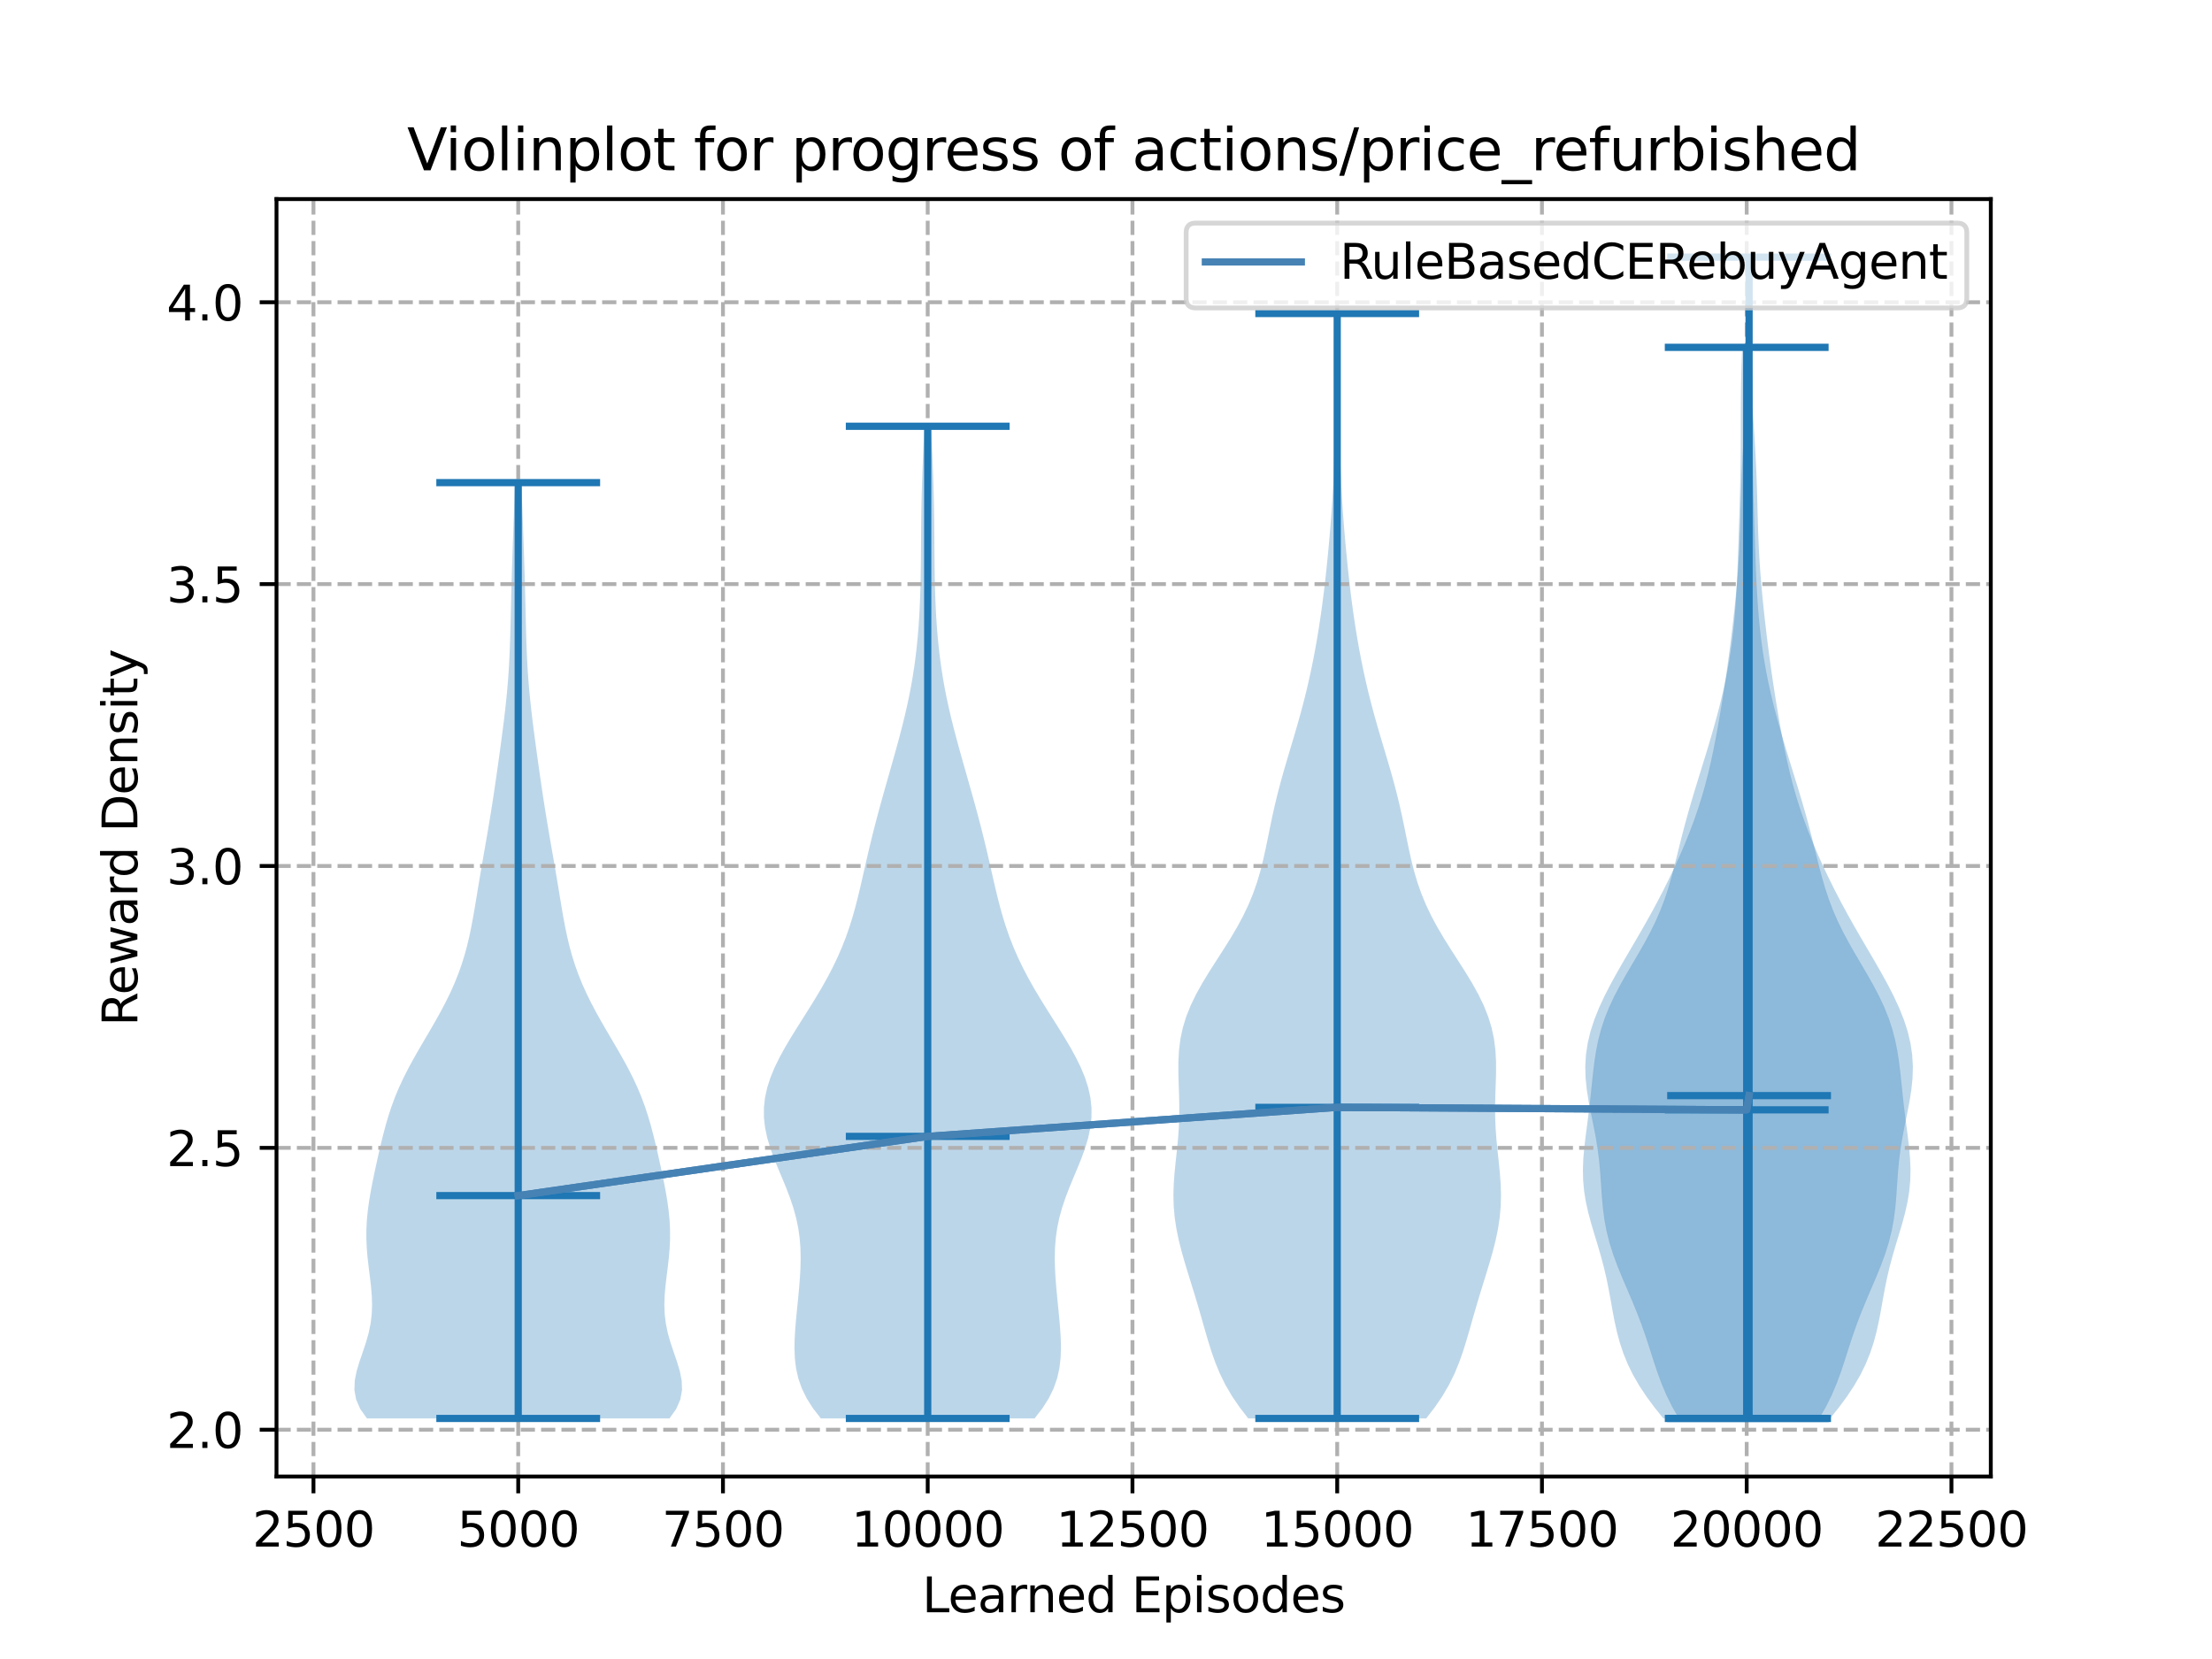 <?xml version="1.0" encoding="utf-8" standalone="no"?>
<!DOCTYPE svg PUBLIC "-//W3C//DTD SVG 1.1//EN"
  "http://www.w3.org/Graphics/SVG/1.1/DTD/svg11.dtd">
<svg xmlns:xlink="http://www.w3.org/1999/xlink" width="460.8pt" height="345.6pt" viewBox="0 0 460.8 345.6" xmlns="http://www.w3.org/2000/svg" version="1.1">
 <defs>
  <style type="text/css">*{stroke-linejoin: round; stroke-linecap: butt}</style>
 </defs>
 <g id="figure_1">
  <g id="patch_1">
   <path d="M 0 345.6 
L 460.8 345.6 
L 460.8 0 
L 0 0 
z
" style="fill: #ffffff"/>
  </g>
  <g id="axes_1">
   <g id="patch_2">
    <path d="M 57.6 307.584 
L 414.72 307.584 
L 414.72 41.472 
L 57.6 41.472 
z
" style="fill: #ffffff"/>
   </g>
   <g id="PolyCollection_1">
    <path d="M 139.467 295.488 
L 76.443 295.488 
L 75.047 293.519 
L 74.189 291.55 
L 73.833 289.581 
L 73.901 287.611 
L 74.29 285.642 
L 74.88 283.673 
L 75.555 281.704 
L 76.214 279.735 
L 76.775 277.766 
L 77.19 275.797 
L 77.435 273.827 
L 77.514 271.858 
L 77.45 269.889 
L 77.28 267.92 
L 77.049 265.951 
L 76.8 263.982 
L 76.576 262.013 
L 76.408 260.043 
L 76.321 258.074 
L 76.327 256.105 
L 76.43 254.136 
L 76.623 252.167 
L 76.893 250.198 
L 77.225 248.229 
L 77.602 246.259 
L 78.008 244.29 
L 78.433 242.321 
L 78.873 240.352 
L 79.33 238.383 
L 79.813 236.414 
L 80.335 234.445 
L 80.911 232.475 
L 81.559 230.506 
L 82.289 228.537 
L 83.111 226.568 
L 84.024 224.599 
L 85.022 222.63 
L 86.091 220.661 
L 87.213 218.691 
L 88.365 216.722 
L 89.522 214.753 
L 90.661 212.784 
L 91.761 210.815 
L 92.801 208.846 
L 93.768 206.877 
L 94.651 204.907 
L 95.445 202.938 
L 96.149 200.969 
L 96.765 199 
L 97.301 197.031 
L 97.768 195.062 
L 98.18 193.093 
L 98.549 191.123 
L 98.891 189.154 
L 99.219 187.185 
L 99.543 185.216 
L 99.87 183.247 
L 100.203 181.278 
L 100.542 179.309 
L 100.886 177.339 
L 101.23 175.37 
L 101.57 173.401 
L 101.903 171.432 
L 102.226 169.463 
L 102.539 167.494 
L 102.841 165.525 
L 103.134 163.555 
L 103.42 161.586 
L 103.7 159.617 
L 103.975 157.648 
L 104.245 155.679 
L 104.51 153.71 
L 104.767 151.74 
L 105.014 149.771 
L 105.245 147.802 
L 105.458 145.833 
L 105.649 143.864 
L 105.816 141.895 
L 105.958 139.926 
L 106.075 137.956 
L 106.169 135.987 
L 106.245 134.018 
L 106.306 132.049 
L 106.358 130.08 
L 106.405 128.111 
L 106.45 126.142 
L 106.498 124.172 
L 106.549 122.203 
L 106.604 120.234 
L 106.663 118.265 
L 106.726 116.296 
L 106.792 114.327 
L 106.861 112.358 
L 106.931 110.388 
L 107.004 108.419 
L 107.078 106.45 
L 107.155 104.481 
L 107.232 102.512 
L 107.31 100.543 
L 108.6 100.543 
L 108.6 100.543 
L 108.678 102.512 
L 108.755 104.481 
L 108.831 106.45 
L 108.906 108.419 
L 108.978 110.388 
L 109.049 112.358 
L 109.118 114.327 
L 109.184 116.296 
L 109.247 118.265 
L 109.306 120.234 
L 109.361 122.203 
L 109.412 124.172 
L 109.459 126.142 
L 109.505 128.111 
L 109.552 130.08 
L 109.604 132.049 
L 109.665 134.018 
L 109.74 135.987 
L 109.835 137.956 
L 109.952 139.926 
L 110.093 141.895 
L 110.26 143.864 
L 110.451 145.833 
L 110.665 147.802 
L 110.896 149.771 
L 111.142 151.74 
L 111.399 153.71 
L 111.664 155.679 
L 111.935 157.648 
L 112.21 159.617 
L 112.49 161.586 
L 112.776 163.555 
L 113.069 165.525 
L 113.371 167.494 
L 113.683 169.463 
L 114.006 171.432 
L 114.339 173.401 
L 114.679 175.37 
L 115.023 177.339 
L 115.367 179.309 
L 115.707 181.278 
L 116.04 183.247 
L 116.367 185.216 
L 116.69 187.185 
L 117.018 189.154 
L 117.361 191.123 
L 117.73 193.093 
L 118.141 195.062 
L 118.608 197.031 
L 119.145 199 
L 119.761 200.969 
L 120.464 202.938 
L 121.258 204.907 
L 122.142 206.877 
L 123.109 208.846 
L 124.149 210.815 
L 125.248 212.784 
L 126.387 214.753 
L 127.545 216.722 
L 128.697 218.691 
L 129.818 220.661 
L 130.888 222.63 
L 131.886 224.599 
L 132.799 226.568 
L 133.62 228.537 
L 134.351 230.506 
L 134.998 232.475 
L 135.575 234.445 
L 136.097 236.414 
L 136.579 238.383 
L 137.036 240.352 
L 137.476 242.321 
L 137.901 244.29 
L 138.308 246.259 
L 138.684 248.229 
L 139.016 250.198 
L 139.287 252.167 
L 139.48 254.136 
L 139.582 256.105 
L 139.589 258.074 
L 139.502 260.043 
L 139.334 262.013 
L 139.109 263.982 
L 138.861 265.951 
L 138.629 267.92 
L 138.46 269.889 
L 138.396 271.858 
L 138.475 273.827 
L 138.72 275.797 
L 139.134 277.766 
L 139.696 279.735 
L 140.354 281.704 
L 141.03 283.673 
L 141.62 285.642 
L 142.008 287.611 
L 142.077 289.581 
L 141.72 291.55 
L 140.862 293.519 
L 139.467 295.488 
z
" clip-path="url(#pf8958cf75b)" style="fill: #1f77b4; fill-opacity: 0.3"/>
   </g>
   <g id="PolyCollection_2">
    <path d="M 215.517 295.488 
L 171.003 295.488 
L 169.379 293.4 
L 168.05 291.312 
L 167.028 289.225 
L 166.299 287.137 
L 165.832 285.049 
L 165.582 282.961 
L 165.503 280.874 
L 165.547 278.786 
L 165.676 276.698 
L 165.855 274.61 
L 166.06 272.523 
L 166.269 270.435 
L 166.466 268.347 
L 166.632 266.259 
L 166.748 264.171 
L 166.793 262.084 
L 166.744 259.996 
L 166.581 257.908 
L 166.286 255.82 
L 165.851 253.733 
L 165.278 251.645 
L 164.579 249.557 
L 163.782 247.469 
L 162.921 245.382 
L 162.045 243.294 
L 161.202 241.206 
L 160.447 239.118 
L 159.826 237.031 
L 159.382 234.943 
L 159.146 232.855 
L 159.138 230.767 
L 159.364 228.679 
L 159.819 226.592 
L 160.488 224.504 
L 161.347 222.416 
L 162.365 220.328 
L 163.51 218.241 
L 164.747 216.153 
L 166.041 214.065 
L 167.361 211.977 
L 168.677 209.89 
L 169.965 207.802 
L 171.202 205.714 
L 172.372 203.626 
L 173.463 201.538 
L 174.465 199.451 
L 175.375 197.363 
L 176.194 195.275 
L 176.926 193.187 
L 177.581 191.1 
L 178.17 189.012 
L 178.708 186.924 
L 179.21 184.836 
L 179.691 182.749 
L 180.164 180.661 
L 180.642 178.573 
L 181.131 176.485 
L 181.638 174.398 
L 182.164 172.31 
L 182.71 170.222 
L 183.273 168.134 
L 183.85 166.046 
L 184.438 163.959 
L 185.031 161.871 
L 185.626 159.783 
L 186.217 157.695 
L 186.798 155.608 
L 187.364 153.52 
L 187.909 151.432 
L 188.427 149.344 
L 188.912 147.257 
L 189.36 145.169 
L 189.767 143.081 
L 190.132 140.993 
L 190.455 138.905 
L 190.736 136.818 
L 190.977 134.73 
L 191.181 132.642 
L 191.351 130.554 
L 191.49 128.467 
L 191.6 126.379 
L 191.686 124.291 
L 191.75 122.203 
L 191.795 120.116 
L 191.826 118.028 
L 191.847 115.94 
L 191.863 113.852 
L 191.877 111.765 
L 191.894 109.677 
L 191.918 107.589 
L 191.952 105.501 
L 191.998 103.413 
L 192.055 101.326 
L 192.123 99.238 
L 192.201 97.15 
L 192.288 95.062 
L 192.379 92.975 
L 192.474 90.887 
L 192.568 88.799 
L 193.952 88.799 
L 193.952 88.799 
L 194.046 90.887 
L 194.141 92.975 
L 194.232 95.062 
L 194.319 97.15 
L 194.397 99.238 
L 194.465 101.326 
L 194.522 103.413 
L 194.568 105.501 
L 194.602 107.589 
L 194.626 109.677 
L 194.643 111.765 
L 194.657 113.852 
L 194.673 115.94 
L 194.694 118.028 
L 194.725 120.116 
L 194.77 122.203 
L 194.834 124.291 
L 194.92 126.379 
L 195.03 128.467 
L 195.169 130.554 
L 195.339 132.642 
L 195.543 134.73 
L 195.784 136.818 
L 196.065 138.905 
L 196.388 140.993 
L 196.753 143.081 
L 197.16 145.169 
L 197.608 147.257 
L 198.093 149.344 
L 198.611 151.432 
L 199.156 153.52 
L 199.722 155.608 
L 200.303 157.695 
L 200.894 159.783 
L 201.489 161.871 
L 202.082 163.959 
L 202.67 166.046 
L 203.247 168.134 
L 203.81 170.222 
L 204.356 172.31 
L 204.882 174.398 
L 205.389 176.485 
L 205.878 178.573 
L 206.356 180.661 
L 206.829 182.749 
L 207.31 184.836 
L 207.812 186.924 
L 208.35 189.012 
L 208.939 191.1 
L 209.594 193.187 
L 210.326 195.275 
L 211.145 197.363 
L 212.055 199.451 
L 213.057 201.538 
L 214.148 203.626 
L 215.318 205.714 
L 216.555 207.802 
L 217.843 209.89 
L 219.159 211.977 
L 220.479 214.065 
L 221.773 216.153 
L 223.01 218.241 
L 224.155 220.328 
L 225.173 222.416 
L 226.032 224.504 
L 226.701 226.592 
L 227.156 228.679 
L 227.382 230.767 
L 227.374 232.855 
L 227.138 234.943 
L 226.694 237.031 
L 226.073 239.118 
L 225.318 241.206 
L 224.475 243.294 
L 223.599 245.382 
L 222.738 247.469 
L 221.941 249.557 
L 221.242 251.645 
L 220.669 253.733 
L 220.234 255.82 
L 219.939 257.908 
L 219.776 259.996 
L 219.727 262.084 
L 219.772 264.171 
L 219.888 266.259 
L 220.054 268.347 
L 220.251 270.435 
L 220.46 272.523 
L 220.665 274.61 
L 220.844 276.698 
L 220.973 278.786 
L 221.017 280.874 
L 220.938 282.961 
L 220.688 285.049 
L 220.221 287.137 
L 219.492 289.225 
L 218.47 291.312 
L 217.141 293.4 
L 215.517 295.488 
z
" clip-path="url(#pf8958cf75b)" style="fill: #1f77b4; fill-opacity: 0.3"/>
   </g>
   <g id="PolyCollection_3">
    <path d="M 297.097 295.488 
L 260.033 295.488 
L 258.237 293.163 
L 256.651 290.838 
L 255.289 288.513 
L 254.142 286.188 
L 253.18 283.863 
L 252.359 281.538 
L 251.634 279.213 
L 250.959 276.888 
L 250.297 274.563 
L 249.625 272.238 
L 248.93 269.913 
L 248.215 267.588 
L 247.494 265.263 
L 246.789 262.938 
L 246.128 260.613 
L 245.544 258.288 
L 245.064 255.963 
L 244.713 253.638 
L 244.506 251.313 
L 244.443 248.988 
L 244.51 246.663 
L 244.68 244.338 
L 244.914 242.013 
L 245.167 239.688 
L 245.396 237.363 
L 245.567 235.038 
L 245.659 232.713 
L 245.671 230.388 
L 245.62 228.063 
L 245.539 225.738 
L 245.475 223.413 
L 245.481 221.088 
L 245.608 218.763 
L 245.903 216.438 
L 246.397 214.113 
L 247.108 211.788 
L 248.036 209.463 
L 249.163 207.137 
L 250.455 204.812 
L 251.869 202.487 
L 253.352 200.162 
L 254.849 197.837 
L 256.307 195.512 
L 257.682 193.187 
L 258.936 190.862 
L 260.05 188.537 
L 261.014 186.212 
L 261.833 183.887 
L 262.525 181.562 
L 263.115 179.237 
L 263.634 176.912 
L 264.114 174.587 
L 264.586 172.262 
L 265.074 169.937 
L 265.596 167.612 
L 266.162 165.287 
L 266.773 162.962 
L 267.423 160.637 
L 268.102 158.312 
L 268.796 155.987 
L 269.49 153.662 
L 270.171 151.337 
L 270.827 149.012 
L 271.452 146.687 
L 272.04 144.362 
L 272.59 142.037 
L 273.102 139.712 
L 273.578 137.387 
L 274.019 135.062 
L 274.427 132.737 
L 274.804 130.412 
L 275.152 128.087 
L 275.473 125.762 
L 275.77 123.437 
L 276.045 121.112 
L 276.3 118.787 
L 276.538 116.462 
L 276.762 114.137 
L 276.971 111.812 
L 277.165 109.487 
L 277.344 107.162 
L 277.505 104.837 
L 277.646 102.512 
L 277.764 100.187 
L 277.858 97.862 
L 277.927 95.537 
L 277.972 93.212 
L 277.995 90.887 
L 278 88.562 
L 277.991 86.237 
L 277.974 83.912 
L 277.952 81.587 
L 277.931 79.262 
L 277.915 76.937 
L 277.908 74.612 
L 277.912 72.287 
L 277.929 69.962 
L 277.959 67.637 
L 278.001 65.312 
L 279.13 65.312 
L 279.13 65.312 
L 279.172 67.637 
L 279.201 69.962 
L 279.218 72.287 
L 279.222 74.612 
L 279.215 76.937 
L 279.2 79.262 
L 279.179 81.587 
L 279.157 83.912 
L 279.139 86.237 
L 279.13 88.562 
L 279.135 90.887 
L 279.159 93.212 
L 279.204 95.537 
L 279.273 97.862 
L 279.367 100.187 
L 279.485 102.512 
L 279.625 104.837 
L 279.786 107.162 
L 279.965 109.487 
L 280.16 111.812 
L 280.369 114.137 
L 280.592 116.462 
L 280.83 118.787 
L 281.086 121.112 
L 281.36 123.437 
L 281.657 125.762 
L 281.978 128.087 
L 282.327 130.412 
L 282.704 132.737 
L 283.112 135.062 
L 283.553 137.387 
L 284.028 139.712 
L 284.54 142.037 
L 285.09 144.362 
L 285.679 146.687 
L 286.303 149.012 
L 286.96 151.337 
L 287.64 153.662 
L 288.334 155.987 
L 289.028 158.312 
L 289.707 160.637 
L 290.358 162.962 
L 290.969 165.287 
L 291.535 167.612 
L 292.057 169.937 
L 292.545 172.262 
L 293.016 174.587 
L 293.496 176.912 
L 294.015 179.237 
L 294.605 181.562 
L 295.297 183.887 
L 296.117 186.212 
L 297.081 188.537 
L 298.194 190.862 
L 299.449 193.187 
L 300.823 195.512 
L 302.281 197.837 
L 303.778 200.162 
L 305.261 202.487 
L 306.675 204.812 
L 307.968 207.137 
L 309.095 209.463 
L 310.022 211.788 
L 310.734 214.113 
L 311.228 216.438 
L 311.522 218.763 
L 311.65 221.088 
L 311.656 223.413 
L 311.592 225.738 
L 311.511 228.063 
L 311.459 230.388 
L 311.471 232.713 
L 311.564 235.038 
L 311.735 237.363 
L 311.964 239.688 
L 312.217 242.013 
L 312.45 244.338 
L 312.62 246.663 
L 312.687 248.988 
L 312.624 251.313 
L 312.417 253.638 
L 312.067 255.963 
L 311.587 258.288 
L 311.002 260.613 
L 310.341 262.938 
L 309.636 265.263 
L 308.915 267.588 
L 308.2 269.913 
L 307.506 272.238 
L 306.833 274.563 
L 306.172 276.888 
L 305.496 279.213 
L 304.771 281.538 
L 303.951 283.863 
L 302.988 286.188 
L 301.841 288.513 
L 300.479 290.838 
L 298.893 293.163 
L 297.097 295.488 
z
" clip-path="url(#pf8958cf75b)" style="fill: #1f77b4; fill-opacity: 0.3"/>
   </g>
   <g id="PolyCollection_4">
    <path d="M 381.232 295.488 
L 346.509 295.488 
L 344.696 293.234 
L 343.025 290.98 
L 341.528 288.726 
L 340.221 286.473 
L 339.11 284.219 
L 338.188 281.965 
L 337.437 279.711 
L 336.831 277.457 
L 336.334 275.203 
L 335.907 272.95 
L 335.506 270.696 
L 335.091 268.442 
L 334.629 266.188 
L 334.1 263.934 
L 333.5 261.68 
L 332.842 259.427 
L 332.157 257.173 
L 331.486 254.919 
L 330.876 252.665 
L 330.372 250.411 
L 330.008 248.157 
L 329.8 245.904 
L 329.748 243.65 
L 329.835 241.396 
L 330.03 239.142 
L 330.293 236.888 
L 330.586 234.634 
L 330.879 232.38 
L 331.151 230.127 
L 331.399 227.873 
L 331.63 225.619 
L 331.869 223.365 
L 332.146 221.111 
L 332.496 218.857 
L 332.954 216.604 
L 333.547 214.35 
L 334.292 212.096 
L 335.196 209.842 
L 336.249 207.588 
L 337.429 205.334 
L 338.701 203.081 
L 340.022 200.827 
L 341.348 198.573 
L 342.632 196.319 
L 343.837 194.065 
L 344.935 191.811 
L 345.913 189.558 
L 346.769 187.304 
L 347.516 185.05 
L 348.175 182.796 
L 348.773 180.542 
L 349.338 178.288 
L 349.896 176.035 
L 350.466 173.781 
L 351.059 171.527 
L 351.682 169.273 
L 352.334 167.019 
L 353.008 164.765 
L 353.699 162.511 
L 354.396 160.258 
L 355.092 158.004 
L 355.779 155.75 
L 356.45 153.496 
L 357.098 151.242 
L 357.718 148.988 
L 358.302 146.735 
L 358.846 144.481 
L 359.345 142.227 
L 359.796 139.973 
L 360.198 137.719 
L 360.55 135.465 
L 360.855 133.212 
L 361.116 130.958 
L 361.336 128.704 
L 361.52 126.45 
L 361.673 124.196 
L 361.8 121.942 
L 361.907 119.689 
L 361.999 117.435 
L 362.08 115.181 
L 362.156 112.927 
L 362.229 110.673 
L 362.3 108.419 
L 362.371 106.165 
L 362.437 103.912 
L 362.498 101.658 
L 362.549 99.404 
L 362.589 97.15 
L 362.615 94.896 
L 362.631 92.642 
L 362.637 90.389 
L 362.639 88.135 
L 362.642 85.881 
L 362.652 83.627 
L 362.675 81.373 
L 362.713 79.119 
L 362.769 76.866 
L 362.842 74.612 
L 362.931 72.358 
L 364.81 72.358 
L 364.81 72.358 
L 364.899 74.612 
L 364.972 76.866 
L 365.028 79.119 
L 365.066 81.373 
L 365.089 83.627 
L 365.099 85.881 
L 365.102 88.135 
L 365.104 90.389 
L 365.11 92.642 
L 365.125 94.896 
L 365.152 97.15 
L 365.192 99.404 
L 365.243 101.658 
L 365.304 103.912 
L 365.37 106.165 
L 365.44 108.419 
L 365.512 110.673 
L 365.585 112.927 
L 365.661 115.181 
L 365.742 117.435 
L 365.834 119.689 
L 365.94 121.942 
L 366.068 124.196 
L 366.221 126.45 
L 366.405 128.704 
L 366.625 130.958 
L 366.886 133.212 
L 367.191 135.465 
L 367.543 137.719 
L 367.945 139.973 
L 368.396 142.227 
L 368.895 144.481 
L 369.439 146.735 
L 370.023 148.988 
L 370.642 151.242 
L 371.291 153.496 
L 371.962 155.75 
L 372.649 158.004 
L 373.345 160.258 
L 374.042 162.511 
L 374.733 164.765 
L 375.407 167.019 
L 376.059 169.273 
L 376.682 171.527 
L 377.275 173.781 
L 377.845 176.035 
L 378.402 178.288 
L 378.968 180.542 
L 379.566 182.796 
L 380.225 185.05 
L 380.972 187.304 
L 381.828 189.558 
L 382.805 191.811 
L 383.904 194.065 
L 385.109 196.319 
L 386.393 198.573 
L 387.718 200.827 
L 389.04 203.081 
L 390.312 205.334 
L 391.492 207.588 
L 392.545 209.842 
L 393.449 212.096 
L 394.194 214.35 
L 394.787 216.604 
L 395.244 218.857 
L 395.595 221.111 
L 395.872 223.365 
L 396.111 225.619 
L 396.342 227.873 
L 396.589 230.127 
L 396.862 232.38 
L 397.155 234.634 
L 397.448 236.888 
L 397.711 239.142 
L 397.905 241.396 
L 397.993 243.65 
L 397.941 245.904 
L 397.733 248.157 
L 397.368 250.411 
L 396.864 252.665 
L 396.255 254.919 
L 395.584 257.173 
L 394.899 259.427 
L 394.241 261.68 
L 393.641 263.934 
L 393.112 266.188 
L 392.65 268.442 
L 392.235 270.696 
L 391.834 272.95 
L 391.407 275.203 
L 390.91 277.457 
L 390.304 279.711 
L 389.553 281.965 
L 388.631 284.219 
L 387.52 286.473 
L 386.213 288.726 
L 384.715 290.98 
L 383.045 293.234 
L 381.232 295.488 
z
" clip-path="url(#pf8958cf75b)" style="fill: #1f77b4; fill-opacity: 0.3"/>
   </g>
   <g id="PolyCollection_5">
    <path d="M 378.997 295.488 
L 349.734 295.488 
L 348.336 293.044 
L 347.124 290.601 
L 346.089 288.157 
L 345.193 285.713 
L 344.385 283.27 
L 343.608 280.826 
L 342.808 278.383 
L 341.95 275.939 
L 341.017 273.495 
L 340.016 271.052 
L 338.973 268.608 
L 337.928 266.164 
L 336.93 263.721 
L 336.028 261.277 
L 335.26 258.833 
L 334.65 256.39 
L 334.2 253.946 
L 333.889 251.503 
L 333.677 249.059 
L 333.512 246.615 
L 333.339 244.172 
L 333.111 241.728 
L 332.799 239.284 
L 332.399 236.841 
L 331.929 234.397 
L 331.43 231.953 
L 330.956 229.51 
L 330.566 227.066 
L 330.313 224.623 
L 330.243 222.179 
L 330.383 219.735 
L 330.747 217.292 
L 331.332 214.848 
L 332.125 212.404 
L 333.102 209.961 
L 334.235 207.517 
L 335.491 205.073 
L 336.836 202.63 
L 338.239 200.186 
L 339.668 197.743 
L 341.098 195.299 
L 342.506 192.855 
L 343.877 190.412 
L 345.201 187.968 
L 346.472 185.524 
L 347.688 183.081 
L 348.849 180.637 
L 349.954 178.193 
L 351.001 175.75 
L 351.986 173.306 
L 352.903 170.863 
L 353.749 168.419 
L 354.52 165.975 
L 355.218 163.532 
L 355.848 161.088 
L 356.418 158.644 
L 356.939 156.201 
L 357.42 153.757 
L 357.871 151.313 
L 358.298 148.87 
L 358.704 146.426 
L 359.092 143.983 
L 359.462 141.539 
L 359.814 139.095 
L 360.149 136.652 
L 360.466 134.208 
L 360.767 131.764 
L 361.053 129.321 
L 361.321 126.877 
L 361.571 124.433 
L 361.798 121.99 
L 361.999 119.546 
L 362.169 117.103 
L 362.309 114.659 
L 362.42 112.215 
L 362.506 109.772 
L 362.575 107.328 
L 362.639 104.884 
L 362.706 102.441 
L 362.785 99.997 
L 362.884 97.553 
L 363.004 95.11 
L 363.143 92.666 
L 363.296 90.223 
L 363.455 87.779 
L 363.612 85.335 
L 363.758 82.892 
L 363.886 80.448 
L 363.991 78.004 
L 364.071 75.561 
L 364.126 73.117 
L 364.159 70.673 
L 364.172 68.23 
L 364.171 65.786 
L 364.161 63.343 
L 364.146 60.899 
L 364.132 58.455 
L 364.123 56.012 
L 364.12 53.568 
L 364.61 53.568 
L 364.61 53.568 
L 364.608 56.012 
L 364.598 58.455 
L 364.584 60.899 
L 364.57 63.343 
L 364.559 65.786 
L 364.558 68.23 
L 364.572 70.673 
L 364.604 73.117 
L 364.659 75.561 
L 364.74 78.004 
L 364.845 80.448 
L 364.972 82.892 
L 365.118 85.335 
L 365.275 87.779 
L 365.434 90.223 
L 365.588 92.666 
L 365.727 95.11 
L 365.846 97.553 
L 365.945 99.997 
L 366.025 102.441 
L 366.092 104.884 
L 366.155 107.328 
L 366.225 109.772 
L 366.311 112.215 
L 366.421 114.659 
L 366.561 117.103 
L 366.732 119.546 
L 366.932 121.99 
L 367.159 124.433 
L 367.409 126.877 
L 367.678 129.321 
L 367.963 131.764 
L 368.264 134.208 
L 368.582 136.652 
L 368.916 139.095 
L 369.268 141.539 
L 369.638 143.983 
L 370.026 146.426 
L 370.432 148.87 
L 370.859 151.313 
L 371.31 153.757 
L 371.791 156.201 
L 372.312 158.644 
L 372.882 161.088 
L 373.512 163.532 
L 374.21 165.975 
L 374.982 168.419 
L 375.827 170.863 
L 376.744 173.306 
L 377.729 175.75 
L 378.776 178.193 
L 379.881 180.637 
L 381.042 183.081 
L 382.259 185.524 
L 383.53 187.968 
L 384.853 190.412 
L 386.224 192.855 
L 387.633 195.299 
L 389.062 197.743 
L 390.492 200.186 
L 391.894 202.63 
L 393.24 205.073 
L 394.495 207.517 
L 395.628 209.961 
L 396.605 212.404 
L 397.398 214.848 
L 397.983 217.292 
L 398.347 219.735 
L 398.487 222.179 
L 398.417 224.623 
L 398.165 227.066 
L 397.775 229.51 
L 397.301 231.953 
L 396.802 234.397 
L 396.332 236.841 
L 395.931 239.284 
L 395.619 241.728 
L 395.391 244.172 
L 395.218 246.615 
L 395.053 249.059 
L 394.842 251.503 
L 394.531 253.946 
L 394.08 256.39 
L 393.47 258.833 
L 392.703 261.277 
L 391.8 263.721 
L 390.802 266.164 
L 389.757 268.608 
L 388.714 271.052 
L 387.713 273.495 
L 386.78 275.939 
L 385.922 278.383 
L 385.123 280.826 
L 384.345 283.27 
L 383.537 285.713 
L 382.642 288.157 
L 381.606 290.601 
L 380.394 293.044 
L 378.997 295.488 
z
" clip-path="url(#pf8958cf75b)" style="fill: #1f77b4; fill-opacity: 0.3"/>
   </g>
   <g id="matplotlib.axis_1">
    <g id="xtick_1">
     <g id="line2d_1">
      <path d="M 65.302 307.584 
L 65.302 41.472 
" clip-path="url(#pf8958cf75b)" style="fill: none; stroke-dasharray: 2.96,1.28; stroke-dashoffset: 0; stroke: #b0b0b0; stroke-width: 0.8"/>
     </g>
     <g id="line2d_2">
      <defs>
       <path id="madd0ea5fd4" d="M 0 0 
L 0 3.5 
" style="stroke: #000000; stroke-width: 0.8"/>
      </defs>
      <g>
       <use xlink:href="#madd0ea5fd4" x="65.302" y="307.584" style="stroke: #000000; stroke-width: 0.8"/>
      </g>
     </g>
     <g id="text_1">
      <!-- 2500 -->
      <g transform="translate(52.577 322.182)scale(0.1 -0.1)">
       <defs>
        <path id="DejaVuSans-32" d="M 1228 531 
L 3431 531 
L 3431 0 
L 469 0 
L 469 531 
Q 828 903 1448 1529 
Q 2069 2156 2228 2338 
Q 2531 2678 2651 2914 
Q 2772 3150 2772 3378 
Q 2772 3750 2511 3984 
Q 2250 4219 1831 4219 
Q 1534 4219 1204 4116 
Q 875 4013 500 3803 
L 500 4441 
Q 881 4594 1212 4672 
Q 1544 4750 1819 4750 
Q 2544 4750 2975 4387 
Q 3406 4025 3406 3419 
Q 3406 3131 3298 2873 
Q 3191 2616 2906 2266 
Q 2828 2175 2409 1742 
Q 1991 1309 1228 531 
z
" transform="scale(0.016)"/>
        <path id="DejaVuSans-35" d="M 691 4666 
L 3169 4666 
L 3169 4134 
L 1269 4134 
L 1269 2991 
Q 1406 3038 1543 3061 
Q 1681 3084 1819 3084 
Q 2600 3084 3056 2656 
Q 3513 2228 3513 1497 
Q 3513 744 3044 326 
Q 2575 -91 1722 -91 
Q 1428 -91 1123 -41 
Q 819 9 494 109 
L 494 744 
Q 775 591 1075 516 
Q 1375 441 1709 441 
Q 2250 441 2565 725 
Q 2881 1009 2881 1497 
Q 2881 1984 2565 2268 
Q 2250 2553 1709 2553 
Q 1456 2553 1204 2497 
Q 953 2441 691 2322 
L 691 4666 
z
" transform="scale(0.016)"/>
        <path id="DejaVuSans-30" d="M 2034 4250 
Q 1547 4250 1301 3770 
Q 1056 3291 1056 2328 
Q 1056 1369 1301 889 
Q 1547 409 2034 409 
Q 2525 409 2770 889 
Q 3016 1369 3016 2328 
Q 3016 3291 2770 3770 
Q 2525 4250 2034 4250 
z
M 2034 4750 
Q 2819 4750 3233 4129 
Q 3647 3509 3647 2328 
Q 3647 1150 3233 529 
Q 2819 -91 2034 -91 
Q 1250 -91 836 529 
Q 422 1150 422 2328 
Q 422 3509 836 4129 
Q 1250 4750 2034 4750 
z
" transform="scale(0.016)"/>
       </defs>
       <use xlink:href="#DejaVuSans-32"/>
       <use xlink:href="#DejaVuSans-35" x="63.623"/>
       <use xlink:href="#DejaVuSans-30" x="127.246"/>
       <use xlink:href="#DejaVuSans-30" x="190.869"/>
      </g>
     </g>
    </g>
    <g id="xtick_2">
     <g id="line2d_3">
      <path d="M 107.955 307.584 
L 107.955 41.472 
" clip-path="url(#pf8958cf75b)" style="fill: none; stroke-dasharray: 2.96,1.28; stroke-dashoffset: 0; stroke: #b0b0b0; stroke-width: 0.8"/>
     </g>
     <g id="line2d_4">
      <g>
       <use xlink:href="#madd0ea5fd4" x="107.955" y="307.584" style="stroke: #000000; stroke-width: 0.8"/>
      </g>
     </g>
     <g id="text_2">
      <!-- 5000 -->
      <g transform="translate(95.23 322.182)scale(0.1 -0.1)">
       <use xlink:href="#DejaVuSans-35"/>
       <use xlink:href="#DejaVuSans-30" x="63.623"/>
       <use xlink:href="#DejaVuSans-30" x="127.246"/>
       <use xlink:href="#DejaVuSans-30" x="190.869"/>
      </g>
     </g>
    </g>
    <g id="xtick_3">
     <g id="line2d_5">
      <path d="M 150.607 307.584 
L 150.607 41.472 
" clip-path="url(#pf8958cf75b)" style="fill: none; stroke-dasharray: 2.96,1.28; stroke-dashoffset: 0; stroke: #b0b0b0; stroke-width: 0.8"/>
     </g>
     <g id="line2d_6">
      <g>
       <use xlink:href="#madd0ea5fd4" x="150.607" y="307.584" style="stroke: #000000; stroke-width: 0.8"/>
      </g>
     </g>
     <g id="text_3">
      <!-- 7500 -->
      <g transform="translate(137.882 322.182)scale(0.1 -0.1)">
       <defs>
        <path id="DejaVuSans-37" d="M 525 4666 
L 3525 4666 
L 3525 4397 
L 1831 0 
L 1172 0 
L 2766 4134 
L 525 4134 
L 525 4666 
z
" transform="scale(0.016)"/>
       </defs>
       <use xlink:href="#DejaVuSans-37"/>
       <use xlink:href="#DejaVuSans-35" x="63.623"/>
       <use xlink:href="#DejaVuSans-30" x="127.246"/>
       <use xlink:href="#DejaVuSans-30" x="190.869"/>
      </g>
     </g>
    </g>
    <g id="xtick_4">
     <g id="line2d_7">
      <path d="M 193.26 307.584 
L 193.26 41.472 
" clip-path="url(#pf8958cf75b)" style="fill: none; stroke-dasharray: 2.96,1.28; stroke-dashoffset: 0; stroke: #b0b0b0; stroke-width: 0.8"/>
     </g>
     <g id="line2d_8">
      <g>
       <use xlink:href="#madd0ea5fd4" x="193.26" y="307.584" style="stroke: #000000; stroke-width: 0.8"/>
      </g>
     </g>
     <g id="text_4">
      <!-- 10000 -->
      <g transform="translate(177.354 322.182)scale(0.1 -0.1)">
       <defs>
        <path id="DejaVuSans-31" d="M 794 531 
L 1825 531 
L 1825 4091 
L 703 3866 
L 703 4441 
L 1819 4666 
L 2450 4666 
L 2450 531 
L 3481 531 
L 3481 0 
L 794 0 
L 794 531 
z
" transform="scale(0.016)"/>
       </defs>
       <use xlink:href="#DejaVuSans-31"/>
       <use xlink:href="#DejaVuSans-30" x="63.623"/>
       <use xlink:href="#DejaVuSans-30" x="127.246"/>
       <use xlink:href="#DejaVuSans-30" x="190.869"/>
       <use xlink:href="#DejaVuSans-30" x="254.492"/>
      </g>
     </g>
    </g>
    <g id="xtick_5">
     <g id="line2d_9">
      <path d="M 235.913 307.584 
L 235.913 41.472 
" clip-path="url(#pf8958cf75b)" style="fill: none; stroke-dasharray: 2.96,1.28; stroke-dashoffset: 0; stroke: #b0b0b0; stroke-width: 0.8"/>
     </g>
     <g id="line2d_10">
      <g>
       <use xlink:href="#madd0ea5fd4" x="235.913" y="307.584" style="stroke: #000000; stroke-width: 0.8"/>
      </g>
     </g>
     <g id="text_5">
      <!-- 12500 -->
      <g transform="translate(220.006 322.182)scale(0.1 -0.1)">
       <use xlink:href="#DejaVuSans-31"/>
       <use xlink:href="#DejaVuSans-32" x="63.623"/>
       <use xlink:href="#DejaVuSans-35" x="127.246"/>
       <use xlink:href="#DejaVuSans-30" x="190.869"/>
       <use xlink:href="#DejaVuSans-30" x="254.492"/>
      </g>
     </g>
    </g>
    <g id="xtick_6">
     <g id="line2d_11">
      <path d="M 278.565 307.584 
L 278.565 41.472 
" clip-path="url(#pf8958cf75b)" style="fill: none; stroke-dasharray: 2.96,1.28; stroke-dashoffset: 0; stroke: #b0b0b0; stroke-width: 0.8"/>
     </g>
     <g id="line2d_12">
      <g>
       <use xlink:href="#madd0ea5fd4" x="278.565" y="307.584" style="stroke: #000000; stroke-width: 0.8"/>
      </g>
     </g>
     <g id="text_6">
      <!-- 15000 -->
      <g transform="translate(262.659 322.182)scale(0.1 -0.1)">
       <use xlink:href="#DejaVuSans-31"/>
       <use xlink:href="#DejaVuSans-35" x="63.623"/>
       <use xlink:href="#DejaVuSans-30" x="127.246"/>
       <use xlink:href="#DejaVuSans-30" x="190.869"/>
       <use xlink:href="#DejaVuSans-30" x="254.492"/>
      </g>
     </g>
    </g>
    <g id="xtick_7">
     <g id="line2d_13">
      <path d="M 321.218 307.584 
L 321.218 41.472 
" clip-path="url(#pf8958cf75b)" style="fill: none; stroke-dasharray: 2.96,1.28; stroke-dashoffset: 0; stroke: #b0b0b0; stroke-width: 0.8"/>
     </g>
     <g id="line2d_14">
      <g>
       <use xlink:href="#madd0ea5fd4" x="321.218" y="307.584" style="stroke: #000000; stroke-width: 0.8"/>
      </g>
     </g>
     <g id="text_7">
      <!-- 17500 -->
      <g transform="translate(305.312 322.182)scale(0.1 -0.1)">
       <use xlink:href="#DejaVuSans-31"/>
       <use xlink:href="#DejaVuSans-37" x="63.623"/>
       <use xlink:href="#DejaVuSans-35" x="127.246"/>
       <use xlink:href="#DejaVuSans-30" x="190.869"/>
       <use xlink:href="#DejaVuSans-30" x="254.492"/>
      </g>
     </g>
    </g>
    <g id="xtick_8">
     <g id="line2d_15">
      <path d="M 363.87 307.584 
L 363.87 41.472 
" clip-path="url(#pf8958cf75b)" style="fill: none; stroke-dasharray: 2.96,1.28; stroke-dashoffset: 0; stroke: #b0b0b0; stroke-width: 0.8"/>
     </g>
     <g id="line2d_16">
      <g>
       <use xlink:href="#madd0ea5fd4" x="363.87" y="307.584" style="stroke: #000000; stroke-width: 0.8"/>
      </g>
     </g>
     <g id="text_8">
      <!-- 20000 -->
      <g transform="translate(347.964 322.182)scale(0.1 -0.1)">
       <use xlink:href="#DejaVuSans-32"/>
       <use xlink:href="#DejaVuSans-30" x="63.623"/>
       <use xlink:href="#DejaVuSans-30" x="127.246"/>
       <use xlink:href="#DejaVuSans-30" x="190.869"/>
       <use xlink:href="#DejaVuSans-30" x="254.492"/>
      </g>
     </g>
    </g>
    <g id="xtick_9">
     <g id="line2d_17">
      <path d="M 406.523 307.584 
L 406.523 41.472 
" clip-path="url(#pf8958cf75b)" style="fill: none; stroke-dasharray: 2.96,1.28; stroke-dashoffset: 0; stroke: #b0b0b0; stroke-width: 0.8"/>
     </g>
     <g id="line2d_18">
      <g>
       <use xlink:href="#madd0ea5fd4" x="406.523" y="307.584" style="stroke: #000000; stroke-width: 0.8"/>
      </g>
     </g>
     <g id="text_9">
      <!-- 22500 -->
      <g transform="translate(390.617 322.182)scale(0.1 -0.1)">
       <use xlink:href="#DejaVuSans-32"/>
       <use xlink:href="#DejaVuSans-32" x="63.623"/>
       <use xlink:href="#DejaVuSans-35" x="127.246"/>
       <use xlink:href="#DejaVuSans-30" x="190.869"/>
       <use xlink:href="#DejaVuSans-30" x="254.492"/>
      </g>
     </g>
    </g>
    <g id="text_10">
     <!-- Learned Episodes -->
     <g transform="translate(192.102 335.861)scale(0.1 -0.1)">
      <defs>
       <path id="DejaVuSans-4c" d="M 628 4666 
L 1259 4666 
L 1259 531 
L 3531 531 
L 3531 0 
L 628 0 
L 628 4666 
z
" transform="scale(0.016)"/>
       <path id="DejaVuSans-65" d="M 3597 1894 
L 3597 1613 
L 953 1613 
Q 991 1019 1311 708 
Q 1631 397 2203 397 
Q 2534 397 2845 478 
Q 3156 559 3463 722 
L 3463 178 
Q 3153 47 2828 -22 
Q 2503 -91 2169 -91 
Q 1331 -91 842 396 
Q 353 884 353 1716 
Q 353 2575 817 3079 
Q 1281 3584 2069 3584 
Q 2775 3584 3186 3129 
Q 3597 2675 3597 1894 
z
M 3022 2063 
Q 3016 2534 2758 2815 
Q 2500 3097 2075 3097 
Q 1594 3097 1305 2825 
Q 1016 2553 972 2059 
L 3022 2063 
z
" transform="scale(0.016)"/>
       <path id="DejaVuSans-61" d="M 2194 1759 
Q 1497 1759 1228 1600 
Q 959 1441 959 1056 
Q 959 750 1161 570 
Q 1363 391 1709 391 
Q 2188 391 2477 730 
Q 2766 1069 2766 1631 
L 2766 1759 
L 2194 1759 
z
M 3341 1997 
L 3341 0 
L 2766 0 
L 2766 531 
Q 2569 213 2275 61 
Q 1981 -91 1556 -91 
Q 1019 -91 701 211 
Q 384 513 384 1019 
Q 384 1609 779 1909 
Q 1175 2209 1959 2209 
L 2766 2209 
L 2766 2266 
Q 2766 2663 2505 2880 
Q 2244 3097 1772 3097 
Q 1472 3097 1187 3025 
Q 903 2953 641 2809 
L 641 3341 
Q 956 3463 1253 3523 
Q 1550 3584 1831 3584 
Q 2591 3584 2966 3190 
Q 3341 2797 3341 1997 
z
" transform="scale(0.016)"/>
       <path id="DejaVuSans-72" d="M 2631 2963 
Q 2534 3019 2420 3045 
Q 2306 3072 2169 3072 
Q 1681 3072 1420 2755 
Q 1159 2438 1159 1844 
L 1159 0 
L 581 0 
L 581 3500 
L 1159 3500 
L 1159 2956 
Q 1341 3275 1631 3429 
Q 1922 3584 2338 3584 
Q 2397 3584 2469 3576 
Q 2541 3569 2628 3553 
L 2631 2963 
z
" transform="scale(0.016)"/>
       <path id="DejaVuSans-6e" d="M 3513 2113 
L 3513 0 
L 2938 0 
L 2938 2094 
Q 2938 2591 2744 2837 
Q 2550 3084 2163 3084 
Q 1697 3084 1428 2787 
Q 1159 2491 1159 1978 
L 1159 0 
L 581 0 
L 581 3500 
L 1159 3500 
L 1159 2956 
Q 1366 3272 1645 3428 
Q 1925 3584 2291 3584 
Q 2894 3584 3203 3211 
Q 3513 2838 3513 2113 
z
" transform="scale(0.016)"/>
       <path id="DejaVuSans-64" d="M 2906 2969 
L 2906 4863 
L 3481 4863 
L 3481 0 
L 2906 0 
L 2906 525 
Q 2725 213 2448 61 
Q 2172 -91 1784 -91 
Q 1150 -91 751 415 
Q 353 922 353 1747 
Q 353 2572 751 3078 
Q 1150 3584 1784 3584 
Q 2172 3584 2448 3432 
Q 2725 3281 2906 2969 
z
M 947 1747 
Q 947 1113 1208 752 
Q 1469 391 1925 391 
Q 2381 391 2643 752 
Q 2906 1113 2906 1747 
Q 2906 2381 2643 2742 
Q 2381 3103 1925 3103 
Q 1469 3103 1208 2742 
Q 947 2381 947 1747 
z
" transform="scale(0.016)"/>
       <path id="DejaVuSans-20" transform="scale(0.016)"/>
       <path id="DejaVuSans-45" d="M 628 4666 
L 3578 4666 
L 3578 4134 
L 1259 4134 
L 1259 2753 
L 3481 2753 
L 3481 2222 
L 1259 2222 
L 1259 531 
L 3634 531 
L 3634 0 
L 628 0 
L 628 4666 
z
" transform="scale(0.016)"/>
       <path id="DejaVuSans-70" d="M 1159 525 
L 1159 -1331 
L 581 -1331 
L 581 3500 
L 1159 3500 
L 1159 2969 
Q 1341 3281 1617 3432 
Q 1894 3584 2278 3584 
Q 2916 3584 3314 3078 
Q 3713 2572 3713 1747 
Q 3713 922 3314 415 
Q 2916 -91 2278 -91 
Q 1894 -91 1617 61 
Q 1341 213 1159 525 
z
M 3116 1747 
Q 3116 2381 2855 2742 
Q 2594 3103 2138 3103 
Q 1681 3103 1420 2742 
Q 1159 2381 1159 1747 
Q 1159 1113 1420 752 
Q 1681 391 2138 391 
Q 2594 391 2855 752 
Q 3116 1113 3116 1747 
z
" transform="scale(0.016)"/>
       <path id="DejaVuSans-69" d="M 603 3500 
L 1178 3500 
L 1178 0 
L 603 0 
L 603 3500 
z
M 603 4863 
L 1178 4863 
L 1178 4134 
L 603 4134 
L 603 4863 
z
" transform="scale(0.016)"/>
       <path id="DejaVuSans-73" d="M 2834 3397 
L 2834 2853 
Q 2591 2978 2328 3040 
Q 2066 3103 1784 3103 
Q 1356 3103 1142 2972 
Q 928 2841 928 2578 
Q 928 2378 1081 2264 
Q 1234 2150 1697 2047 
L 1894 2003 
Q 2506 1872 2764 1633 
Q 3022 1394 3022 966 
Q 3022 478 2636 193 
Q 2250 -91 1575 -91 
Q 1294 -91 989 -36 
Q 684 19 347 128 
L 347 722 
Q 666 556 975 473 
Q 1284 391 1588 391 
Q 1994 391 2212 530 
Q 2431 669 2431 922 
Q 2431 1156 2273 1281 
Q 2116 1406 1581 1522 
L 1381 1569 
Q 847 1681 609 1914 
Q 372 2147 372 2553 
Q 372 3047 722 3315 
Q 1072 3584 1716 3584 
Q 2034 3584 2315 3537 
Q 2597 3491 2834 3397 
z
" transform="scale(0.016)"/>
       <path id="DejaVuSans-6f" d="M 1959 3097 
Q 1497 3097 1228 2736 
Q 959 2375 959 1747 
Q 959 1119 1226 758 
Q 1494 397 1959 397 
Q 2419 397 2687 759 
Q 2956 1122 2956 1747 
Q 2956 2369 2687 2733 
Q 2419 3097 1959 3097 
z
M 1959 3584 
Q 2709 3584 3137 3096 
Q 3566 2609 3566 1747 
Q 3566 888 3137 398 
Q 2709 -91 1959 -91 
Q 1206 -91 779 398 
Q 353 888 353 1747 
Q 353 2609 779 3096 
Q 1206 3584 1959 3584 
z
" transform="scale(0.016)"/>
      </defs>
      <use xlink:href="#DejaVuSans-4c"/>
      <use xlink:href="#DejaVuSans-65" x="53.963"/>
      <use xlink:href="#DejaVuSans-61" x="115.486"/>
      <use xlink:href="#DejaVuSans-72" x="176.766"/>
      <use xlink:href="#DejaVuSans-6e" x="216.129"/>
      <use xlink:href="#DejaVuSans-65" x="279.508"/>
      <use xlink:href="#DejaVuSans-64" x="341.031"/>
      <use xlink:href="#DejaVuSans-20" x="404.508"/>
      <use xlink:href="#DejaVuSans-45" x="436.295"/>
      <use xlink:href="#DejaVuSans-70" x="499.479"/>
      <use xlink:href="#DejaVuSans-69" x="562.955"/>
      <use xlink:href="#DejaVuSans-73" x="590.738"/>
      <use xlink:href="#DejaVuSans-6f" x="642.838"/>
      <use xlink:href="#DejaVuSans-64" x="704.02"/>
      <use xlink:href="#DejaVuSans-65" x="767.496"/>
      <use xlink:href="#DejaVuSans-73" x="829.02"/>
     </g>
    </g>
   </g>
   <g id="matplotlib.axis_2">
    <g id="ytick_1">
     <g id="line2d_19">
      <path d="M 57.6 297.837 
L 414.72 297.837 
" clip-path="url(#pf8958cf75b)" style="fill: none; stroke-dasharray: 2.96,1.28; stroke-dashoffset: 0; stroke: #b0b0b0; stroke-width: 0.8"/>
     </g>
     <g id="line2d_20">
      <defs>
       <path id="m0fd114ac8d" d="M 0 0 
L -3.5 0 
" style="stroke: #000000; stroke-width: 0.8"/>
      </defs>
      <g>
       <use xlink:href="#m0fd114ac8d" x="57.6" y="297.837" style="stroke: #000000; stroke-width: 0.8"/>
      </g>
     </g>
     <g id="text_11">
      <!-- 2.0 -->
      <g transform="translate(34.697 301.636)scale(0.1 -0.1)">
       <defs>
        <path id="DejaVuSans-2e" d="M 684 794 
L 1344 794 
L 1344 0 
L 684 0 
L 684 794 
z
" transform="scale(0.016)"/>
       </defs>
       <use xlink:href="#DejaVuSans-32"/>
       <use xlink:href="#DejaVuSans-2e" x="63.623"/>
       <use xlink:href="#DejaVuSans-30" x="95.41"/>
      </g>
     </g>
    </g>
    <g id="ytick_2">
     <g id="line2d_21">
      <path d="M 57.6 239.118 
L 414.72 239.118 
" clip-path="url(#pf8958cf75b)" style="fill: none; stroke-dasharray: 2.96,1.28; stroke-dashoffset: 0; stroke: #b0b0b0; stroke-width: 0.8"/>
     </g>
     <g id="line2d_22">
      <g>
       <use xlink:href="#m0fd114ac8d" x="57.6" y="239.118" style="stroke: #000000; stroke-width: 0.8"/>
      </g>
     </g>
     <g id="text_12">
      <!-- 2.5 -->
      <g transform="translate(34.697 242.918)scale(0.1 -0.1)">
       <use xlink:href="#DejaVuSans-32"/>
       <use xlink:href="#DejaVuSans-2e" x="63.623"/>
       <use xlink:href="#DejaVuSans-35" x="95.41"/>
      </g>
     </g>
    </g>
    <g id="ytick_3">
     <g id="line2d_23">
      <path d="M 57.6 180.4 
L 414.72 180.4 
" clip-path="url(#pf8958cf75b)" style="fill: none; stroke-dasharray: 2.96,1.28; stroke-dashoffset: 0; stroke: #b0b0b0; stroke-width: 0.8"/>
     </g>
     <g id="line2d_24">
      <g>
       <use xlink:href="#m0fd114ac8d" x="57.6" y="180.4" style="stroke: #000000; stroke-width: 0.8"/>
      </g>
     </g>
     <g id="text_13">
      <!-- 3.0 -->
      <g transform="translate(34.697 184.199)scale(0.1 -0.1)">
       <defs>
        <path id="DejaVuSans-33" d="M 2597 2516 
Q 3050 2419 3304 2112 
Q 3559 1806 3559 1356 
Q 3559 666 3084 287 
Q 2609 -91 1734 -91 
Q 1441 -91 1130 -33 
Q 819 25 488 141 
L 488 750 
Q 750 597 1062 519 
Q 1375 441 1716 441 
Q 2309 441 2620 675 
Q 2931 909 2931 1356 
Q 2931 1769 2642 2001 
Q 2353 2234 1838 2234 
L 1294 2234 
L 1294 2753 
L 1863 2753 
Q 2328 2753 2575 2939 
Q 2822 3125 2822 3475 
Q 2822 3834 2567 4026 
Q 2313 4219 1838 4219 
Q 1578 4219 1281 4162 
Q 984 4106 628 3988 
L 628 4550 
Q 988 4650 1302 4700 
Q 1616 4750 1894 4750 
Q 2613 4750 3031 4423 
Q 3450 4097 3450 3541 
Q 3450 3153 3228 2886 
Q 3006 2619 2597 2516 
z
" transform="scale(0.016)"/>
       </defs>
       <use xlink:href="#DejaVuSans-33"/>
       <use xlink:href="#DejaVuSans-2e" x="63.623"/>
       <use xlink:href="#DejaVuSans-30" x="95.41"/>
      </g>
     </g>
    </g>
    <g id="ytick_4">
     <g id="line2d_25">
      <path d="M 57.6 121.681 
L 414.72 121.681 
" clip-path="url(#pf8958cf75b)" style="fill: none; stroke-dasharray: 2.96,1.28; stroke-dashoffset: 0; stroke: #b0b0b0; stroke-width: 0.8"/>
     </g>
     <g id="line2d_26">
      <g>
       <use xlink:href="#m0fd114ac8d" x="57.6" y="121.681" style="stroke: #000000; stroke-width: 0.8"/>
      </g>
     </g>
     <g id="text_14">
      <!-- 3.5 -->
      <g transform="translate(34.697 125.481)scale(0.1 -0.1)">
       <use xlink:href="#DejaVuSans-33"/>
       <use xlink:href="#DejaVuSans-2e" x="63.623"/>
       <use xlink:href="#DejaVuSans-35" x="95.41"/>
      </g>
     </g>
    </g>
    <g id="ytick_5">
     <g id="line2d_27">
      <path d="M 57.6 62.963 
L 414.72 62.963 
" clip-path="url(#pf8958cf75b)" style="fill: none; stroke-dasharray: 2.96,1.28; stroke-dashoffset: 0; stroke: #b0b0b0; stroke-width: 0.8"/>
     </g>
     <g id="line2d_28">
      <g>
       <use xlink:href="#m0fd114ac8d" x="57.6" y="62.963" style="stroke: #000000; stroke-width: 0.8"/>
      </g>
     </g>
     <g id="text_15">
      <!-- 4.0 -->
      <g transform="translate(34.697 66.762)scale(0.1 -0.1)">
       <defs>
        <path id="DejaVuSans-34" d="M 2419 4116 
L 825 1625 
L 2419 1625 
L 2419 4116 
z
M 2253 4666 
L 3047 4666 
L 3047 1625 
L 3713 1625 
L 3713 1100 
L 3047 1100 
L 3047 0 
L 2419 0 
L 2419 1100 
L 313 1100 
L 313 1709 
L 2253 4666 
z
" transform="scale(0.016)"/>
       </defs>
       <use xlink:href="#DejaVuSans-34"/>
       <use xlink:href="#DejaVuSans-2e" x="63.623"/>
       <use xlink:href="#DejaVuSans-30" x="95.41"/>
      </g>
     </g>
    </g>
    <g id="text_16">
     <!-- Reward Density -->
     <g transform="translate(28.617 213.747)rotate(-90)scale(0.1 -0.1)">
      <defs>
       <path id="DejaVuSans-52" d="M 2841 2188 
Q 3044 2119 3236 1894 
Q 3428 1669 3622 1275 
L 4263 0 
L 3584 0 
L 2988 1197 
Q 2756 1666 2539 1819 
Q 2322 1972 1947 1972 
L 1259 1972 
L 1259 0 
L 628 0 
L 628 4666 
L 2053 4666 
Q 2853 4666 3247 4331 
Q 3641 3997 3641 3322 
Q 3641 2881 3436 2590 
Q 3231 2300 2841 2188 
z
M 1259 4147 
L 1259 2491 
L 2053 2491 
Q 2509 2491 2742 2702 
Q 2975 2913 2975 3322 
Q 2975 3731 2742 3939 
Q 2509 4147 2053 4147 
L 1259 4147 
z
" transform="scale(0.016)"/>
       <path id="DejaVuSans-77" d="M 269 3500 
L 844 3500 
L 1563 769 
L 2278 3500 
L 2956 3500 
L 3675 769 
L 4391 3500 
L 4966 3500 
L 4050 0 
L 3372 0 
L 2619 2869 
L 1863 0 
L 1184 0 
L 269 3500 
z
" transform="scale(0.016)"/>
       <path id="DejaVuSans-44" d="M 1259 4147 
L 1259 519 
L 2022 519 
Q 2988 519 3436 956 
Q 3884 1394 3884 2338 
Q 3884 3275 3436 3711 
Q 2988 4147 2022 4147 
L 1259 4147 
z
M 628 4666 
L 1925 4666 
Q 3281 4666 3915 4102 
Q 4550 3538 4550 2338 
Q 4550 1131 3912 565 
Q 3275 0 1925 0 
L 628 0 
L 628 4666 
z
" transform="scale(0.016)"/>
       <path id="DejaVuSans-74" d="M 1172 4494 
L 1172 3500 
L 2356 3500 
L 2356 3053 
L 1172 3053 
L 1172 1153 
Q 1172 725 1289 603 
Q 1406 481 1766 481 
L 2356 481 
L 2356 0 
L 1766 0 
Q 1100 0 847 248 
Q 594 497 594 1153 
L 594 3053 
L 172 3053 
L 172 3500 
L 594 3500 
L 594 4494 
L 1172 4494 
z
" transform="scale(0.016)"/>
       <path id="DejaVuSans-79" d="M 2059 -325 
Q 1816 -950 1584 -1140 
Q 1353 -1331 966 -1331 
L 506 -1331 
L 506 -850 
L 844 -850 
Q 1081 -850 1212 -737 
Q 1344 -625 1503 -206 
L 1606 56 
L 191 3500 
L 800 3500 
L 1894 763 
L 2988 3500 
L 3597 3500 
L 2059 -325 
z
" transform="scale(0.016)"/>
      </defs>
      <use xlink:href="#DejaVuSans-52"/>
      <use xlink:href="#DejaVuSans-65" x="64.982"/>
      <use xlink:href="#DejaVuSans-77" x="126.506"/>
      <use xlink:href="#DejaVuSans-61" x="208.293"/>
      <use xlink:href="#DejaVuSans-72" x="269.572"/>
      <use xlink:href="#DejaVuSans-64" x="308.936"/>
      <use xlink:href="#DejaVuSans-20" x="372.412"/>
      <use xlink:href="#DejaVuSans-44" x="404.199"/>
      <use xlink:href="#DejaVuSans-65" x="481.201"/>
      <use xlink:href="#DejaVuSans-6e" x="542.725"/>
      <use xlink:href="#DejaVuSans-73" x="606.104"/>
      <use xlink:href="#DejaVuSans-69" x="658.203"/>
      <use xlink:href="#DejaVuSans-74" x="685.986"/>
      <use xlink:href="#DejaVuSans-79" x="725.195"/>
     </g>
    </g>
   </g>
   <g id="LineCollection_1">
    <path d="M 90.894 249.068 
L 125.016 249.068 
" clip-path="url(#pf8958cf75b)" style="fill: none; stroke: #1f77b4; stroke-width: 1.5"/>
    <path d="M 176.199 236.732 
L 210.321 236.732 
" clip-path="url(#pf8958cf75b)" style="fill: none; stroke: #1f77b4; stroke-width: 1.5"/>
    <path d="M 261.504 230.682 
L 295.626 230.682 
" clip-path="url(#pf8958cf75b)" style="fill: none; stroke: #1f77b4; stroke-width: 1.5"/>
    <path d="M 346.809 231.203 
L 380.931 231.203 
" clip-path="url(#pf8958cf75b)" style="fill: none; stroke: #1f77b4; stroke-width: 1.5"/>
    <path d="M 347.304 228.239 
L 381.426 228.239 
" clip-path="url(#pf8958cf75b)" style="fill: none; stroke: #1f77b4; stroke-width: 1.5"/>
   </g>
   <g id="LineCollection_2">
    <path d="M 90.894 100.543 
L 125.016 100.543 
" clip-path="url(#pf8958cf75b)" style="fill: none; stroke: #1f77b4; stroke-width: 1.5"/>
    <path d="M 176.199 88.799 
L 210.321 88.799 
" clip-path="url(#pf8958cf75b)" style="fill: none; stroke: #1f77b4; stroke-width: 1.5"/>
    <path d="M 261.504 65.312 
L 295.626 65.312 
" clip-path="url(#pf8958cf75b)" style="fill: none; stroke: #1f77b4; stroke-width: 1.5"/>
    <path d="M 346.809 72.358 
L 380.931 72.358 
" clip-path="url(#pf8958cf75b)" style="fill: none; stroke: #1f77b4; stroke-width: 1.5"/>
    <path d="M 347.304 53.568 
L 381.426 53.568 
" clip-path="url(#pf8958cf75b)" style="fill: none; stroke: #1f77b4; stroke-width: 1.5"/>
   </g>
   <g id="LineCollection_3">
    <path d="M 90.894 295.488 
L 125.016 295.488 
" clip-path="url(#pf8958cf75b)" style="fill: none; stroke: #1f77b4; stroke-width: 1.5"/>
    <path d="M 176.199 295.488 
L 210.321 295.488 
" clip-path="url(#pf8958cf75b)" style="fill: none; stroke: #1f77b4; stroke-width: 1.5"/>
    <path d="M 261.504 295.488 
L 295.626 295.488 
" clip-path="url(#pf8958cf75b)" style="fill: none; stroke: #1f77b4; stroke-width: 1.5"/>
    <path d="M 346.809 295.488 
L 380.931 295.488 
" clip-path="url(#pf8958cf75b)" style="fill: none; stroke: #1f77b4; stroke-width: 1.5"/>
    <path d="M 347.304 295.488 
L 381.426 295.488 
" clip-path="url(#pf8958cf75b)" style="fill: none; stroke: #1f77b4; stroke-width: 1.5"/>
   </g>
   <g id="LineCollection_4">
    <path d="M 107.955 295.488 
L 107.955 100.543 
" clip-path="url(#pf8958cf75b)" style="fill: none; stroke: #1f77b4; stroke-width: 1.5"/>
    <path d="M 193.26 295.488 
L 193.26 88.799 
" clip-path="url(#pf8958cf75b)" style="fill: none; stroke: #1f77b4; stroke-width: 1.5"/>
    <path d="M 278.565 295.488 
L 278.565 65.312 
" clip-path="url(#pf8958cf75b)" style="fill: none; stroke: #1f77b4; stroke-width: 1.5"/>
    <path d="M 363.87 295.488 
L 363.87 72.358 
" clip-path="url(#pf8958cf75b)" style="fill: none; stroke: #1f77b4; stroke-width: 1.5"/>
    <path d="M 364.365 295.488 
L 364.365 53.568 
" clip-path="url(#pf8958cf75b)" style="fill: none; stroke: #1f77b4; stroke-width: 1.5"/>
   </g>
   <g id="line2d_29">
    <path d="M 107.955 249.068 
L 193.26 236.732 
L 278.565 230.682 
L 363.87 231.203 
L 364.365 228.239 
" clip-path="url(#pf8958cf75b)" style="fill: none; stroke: #4682b4; stroke-width: 1.5; stroke-linecap: square"/>
   </g>
   <g id="line2d_30">
    <path d="M 107.955 249.068 
L 193.26 236.732 
L 278.565 230.682 
L 363.87 231.203 
L 364.365 228.239 
" clip-path="url(#pf8958cf75b)" style="fill: none; stroke: #4682b4; stroke-width: 1.5; stroke-linecap: square"/>
   </g>
   <g id="patch_3">
    <path d="M 57.6 307.584 
L 57.6 41.472 
" style="fill: none; stroke: #000000; stroke-width: 0.8; stroke-linejoin: miter; stroke-linecap: square"/>
   </g>
   <g id="patch_4">
    <path d="M 414.72 307.584 
L 414.72 41.472 
" style="fill: none; stroke: #000000; stroke-width: 0.8; stroke-linejoin: miter; stroke-linecap: square"/>
   </g>
   <g id="patch_5">
    <path d="M 57.6 307.584 
L 414.72 307.584 
" style="fill: none; stroke: #000000; stroke-width: 0.8; stroke-linejoin: miter; stroke-linecap: square"/>
   </g>
   <g id="patch_6">
    <path d="M 57.6 41.472 
L 414.72 41.472 
" style="fill: none; stroke: #000000; stroke-width: 0.8; stroke-linejoin: miter; stroke-linecap: square"/>
   </g>
   <g id="text_17">
    <!-- Violinplot for progress of actions/price_refurbished -->
    <g transform="translate(84.802 35.472)scale(0.12 -0.12)">
     <defs>
      <path id="DejaVuSans-56" d="M 1831 0 
L 50 4666 
L 709 4666 
L 2188 738 
L 3669 4666 
L 4325 4666 
L 2547 0 
L 1831 0 
z
" transform="scale(0.016)"/>
      <path id="DejaVuSans-6c" d="M 603 4863 
L 1178 4863 
L 1178 0 
L 603 0 
L 603 4863 
z
" transform="scale(0.016)"/>
      <path id="DejaVuSans-66" d="M 2375 4863 
L 2375 4384 
L 1825 4384 
Q 1516 4384 1395 4259 
Q 1275 4134 1275 3809 
L 1275 3500 
L 2222 3500 
L 2222 3053 
L 1275 3053 
L 1275 0 
L 697 0 
L 697 3053 
L 147 3053 
L 147 3500 
L 697 3500 
L 697 3744 
Q 697 4328 969 4595 
Q 1241 4863 1831 4863 
L 2375 4863 
z
" transform="scale(0.016)"/>
      <path id="DejaVuSans-67" d="M 2906 1791 
Q 2906 2416 2648 2759 
Q 2391 3103 1925 3103 
Q 1463 3103 1205 2759 
Q 947 2416 947 1791 
Q 947 1169 1205 825 
Q 1463 481 1925 481 
Q 2391 481 2648 825 
Q 2906 1169 2906 1791 
z
M 3481 434 
Q 3481 -459 3084 -895 
Q 2688 -1331 1869 -1331 
Q 1566 -1331 1297 -1286 
Q 1028 -1241 775 -1147 
L 775 -588 
Q 1028 -725 1275 -790 
Q 1522 -856 1778 -856 
Q 2344 -856 2625 -561 
Q 2906 -266 2906 331 
L 2906 616 
Q 2728 306 2450 153 
Q 2172 0 1784 0 
Q 1141 0 747 490 
Q 353 981 353 1791 
Q 353 2603 747 3093 
Q 1141 3584 1784 3584 
Q 2172 3584 2450 3431 
Q 2728 3278 2906 2969 
L 2906 3500 
L 3481 3500 
L 3481 434 
z
" transform="scale(0.016)"/>
      <path id="DejaVuSans-63" d="M 3122 3366 
L 3122 2828 
Q 2878 2963 2633 3030 
Q 2388 3097 2138 3097 
Q 1578 3097 1268 2742 
Q 959 2388 959 1747 
Q 959 1106 1268 751 
Q 1578 397 2138 397 
Q 2388 397 2633 464 
Q 2878 531 3122 666 
L 3122 134 
Q 2881 22 2623 -34 
Q 2366 -91 2075 -91 
Q 1284 -91 818 406 
Q 353 903 353 1747 
Q 353 2603 823 3093 
Q 1294 3584 2113 3584 
Q 2378 3584 2631 3529 
Q 2884 3475 3122 3366 
z
" transform="scale(0.016)"/>
      <path id="DejaVuSans-2f" d="M 1625 4666 
L 2156 4666 
L 531 -594 
L 0 -594 
L 1625 4666 
z
" transform="scale(0.016)"/>
      <path id="DejaVuSans-5f" d="M 3263 -1063 
L 3263 -1509 
L -63 -1509 
L -63 -1063 
L 3263 -1063 
z
" transform="scale(0.016)"/>
      <path id="DejaVuSans-75" d="M 544 1381 
L 544 3500 
L 1119 3500 
L 1119 1403 
Q 1119 906 1312 657 
Q 1506 409 1894 409 
Q 2359 409 2629 706 
Q 2900 1003 2900 1516 
L 2900 3500 
L 3475 3500 
L 3475 0 
L 2900 0 
L 2900 538 
Q 2691 219 2414 64 
Q 2138 -91 1772 -91 
Q 1169 -91 856 284 
Q 544 659 544 1381 
z
M 1991 3584 
L 1991 3584 
z
" transform="scale(0.016)"/>
      <path id="DejaVuSans-62" d="M 3116 1747 
Q 3116 2381 2855 2742 
Q 2594 3103 2138 3103 
Q 1681 3103 1420 2742 
Q 1159 2381 1159 1747 
Q 1159 1113 1420 752 
Q 1681 391 2138 391 
Q 2594 391 2855 752 
Q 3116 1113 3116 1747 
z
M 1159 2969 
Q 1341 3281 1617 3432 
Q 1894 3584 2278 3584 
Q 2916 3584 3314 3078 
Q 3713 2572 3713 1747 
Q 3713 922 3314 415 
Q 2916 -91 2278 -91 
Q 1894 -91 1617 61 
Q 1341 213 1159 525 
L 1159 0 
L 581 0 
L 581 4863 
L 1159 4863 
L 1159 2969 
z
" transform="scale(0.016)"/>
      <path id="DejaVuSans-68" d="M 3513 2113 
L 3513 0 
L 2938 0 
L 2938 2094 
Q 2938 2591 2744 2837 
Q 2550 3084 2163 3084 
Q 1697 3084 1428 2787 
Q 1159 2491 1159 1978 
L 1159 0 
L 581 0 
L 581 4863 
L 1159 4863 
L 1159 2956 
Q 1366 3272 1645 3428 
Q 1925 3584 2291 3584 
Q 2894 3584 3203 3211 
Q 3513 2838 3513 2113 
z
" transform="scale(0.016)"/>
     </defs>
     <use xlink:href="#DejaVuSans-56"/>
     <use xlink:href="#DejaVuSans-69" x="66.158"/>
     <use xlink:href="#DejaVuSans-6f" x="93.941"/>
     <use xlink:href="#DejaVuSans-6c" x="155.123"/>
     <use xlink:href="#DejaVuSans-69" x="182.906"/>
     <use xlink:href="#DejaVuSans-6e" x="210.689"/>
     <use xlink:href="#DejaVuSans-70" x="274.068"/>
     <use xlink:href="#DejaVuSans-6c" x="337.545"/>
     <use xlink:href="#DejaVuSans-6f" x="365.328"/>
     <use xlink:href="#DejaVuSans-74" x="426.51"/>
     <use xlink:href="#DejaVuSans-20" x="465.719"/>
     <use xlink:href="#DejaVuSans-66" x="497.506"/>
     <use xlink:href="#DejaVuSans-6f" x="532.711"/>
     <use xlink:href="#DejaVuSans-72" x="593.893"/>
     <use xlink:href="#DejaVuSans-20" x="635.006"/>
     <use xlink:href="#DejaVuSans-70" x="666.793"/>
     <use xlink:href="#DejaVuSans-72" x="730.27"/>
     <use xlink:href="#DejaVuSans-6f" x="769.133"/>
     <use xlink:href="#DejaVuSans-67" x="830.314"/>
     <use xlink:href="#DejaVuSans-72" x="893.791"/>
     <use xlink:href="#DejaVuSans-65" x="932.654"/>
     <use xlink:href="#DejaVuSans-73" x="994.178"/>
     <use xlink:href="#DejaVuSans-73" x="1046.277"/>
     <use xlink:href="#DejaVuSans-20" x="1098.377"/>
     <use xlink:href="#DejaVuSans-6f" x="1130.164"/>
     <use xlink:href="#DejaVuSans-66" x="1191.346"/>
     <use xlink:href="#DejaVuSans-20" x="1226.551"/>
     <use xlink:href="#DejaVuSans-61" x="1258.338"/>
     <use xlink:href="#DejaVuSans-63" x="1319.617"/>
     <use xlink:href="#DejaVuSans-74" x="1374.598"/>
     <use xlink:href="#DejaVuSans-69" x="1413.807"/>
     <use xlink:href="#DejaVuSans-6f" x="1441.59"/>
     <use xlink:href="#DejaVuSans-6e" x="1502.771"/>
     <use xlink:href="#DejaVuSans-73" x="1566.15"/>
     <use xlink:href="#DejaVuSans-2f" x="1618.25"/>
     <use xlink:href="#DejaVuSans-70" x="1651.941"/>
     <use xlink:href="#DejaVuSans-72" x="1715.418"/>
     <use xlink:href="#DejaVuSans-69" x="1756.531"/>
     <use xlink:href="#DejaVuSans-63" x="1784.314"/>
     <use xlink:href="#DejaVuSans-65" x="1839.295"/>
     <use xlink:href="#DejaVuSans-5f" x="1900.818"/>
     <use xlink:href="#DejaVuSans-72" x="1950.818"/>
     <use xlink:href="#DejaVuSans-65" x="1989.682"/>
     <use xlink:href="#DejaVuSans-66" x="2051.205"/>
     <use xlink:href="#DejaVuSans-75" x="2086.41"/>
     <use xlink:href="#DejaVuSans-72" x="2149.789"/>
     <use xlink:href="#DejaVuSans-62" x="2190.902"/>
     <use xlink:href="#DejaVuSans-69" x="2254.379"/>
     <use xlink:href="#DejaVuSans-73" x="2282.162"/>
     <use xlink:href="#DejaVuSans-68" x="2334.262"/>
     <use xlink:href="#DejaVuSans-65" x="2397.641"/>
     <use xlink:href="#DejaVuSans-64" x="2459.164"/>
    </g>
   </g>
   <g id="legend_1">
    <g id="patch_7">
     <path d="M 249.095 64.15 
L 407.72 64.15 
Q 409.72 64.15 409.72 62.15 
L 409.72 48.472 
Q 409.72 46.472 407.72 46.472 
L 249.095 46.472 
Q 247.095 46.472 247.095 48.472 
L 247.095 62.15 
Q 247.095 64.15 249.095 64.15 
z
" style="fill: #ffffff; opacity: 0.8; stroke: #cccccc; stroke-linejoin: miter"/>
    </g>
    <g id="line2d_31">
     <path d="M 251.095 54.57 
L 261.095 54.57 
L 271.095 54.57 
" style="fill: none; stroke: #4682b4; stroke-width: 1.5; stroke-linecap: square"/>
    </g>
    <g id="text_18">
     <!-- RuleBasedCERebuyAgent -->
     <g transform="translate(279.095 58.07)scale(0.1 -0.1)">
      <defs>
       <path id="DejaVuSans-42" d="M 1259 2228 
L 1259 519 
L 2272 519 
Q 2781 519 3026 730 
Q 3272 941 3272 1375 
Q 3272 1813 3026 2020 
Q 2781 2228 2272 2228 
L 1259 2228 
z
M 1259 4147 
L 1259 2741 
L 2194 2741 
Q 2656 2741 2882 2914 
Q 3109 3088 3109 3444 
Q 3109 3797 2882 3972 
Q 2656 4147 2194 4147 
L 1259 4147 
z
M 628 4666 
L 2241 4666 
Q 2963 4666 3353 4366 
Q 3744 4066 3744 3513 
Q 3744 3084 3544 2831 
Q 3344 2578 2956 2516 
Q 3422 2416 3680 2098 
Q 3938 1781 3938 1306 
Q 3938 681 3513 340 
Q 3088 0 2303 0 
L 628 0 
L 628 4666 
z
" transform="scale(0.016)"/>
       <path id="DejaVuSans-43" d="M 4122 4306 
L 4122 3641 
Q 3803 3938 3442 4084 
Q 3081 4231 2675 4231 
Q 1875 4231 1450 3742 
Q 1025 3253 1025 2328 
Q 1025 1406 1450 917 
Q 1875 428 2675 428 
Q 3081 428 3442 575 
Q 3803 722 4122 1019 
L 4122 359 
Q 3791 134 3420 21 
Q 3050 -91 2638 -91 
Q 1578 -91 968 557 
Q 359 1206 359 2328 
Q 359 3453 968 4101 
Q 1578 4750 2638 4750 
Q 3056 4750 3426 4639 
Q 3797 4528 4122 4306 
z
" transform="scale(0.016)"/>
       <path id="DejaVuSans-41" d="M 2188 4044 
L 1331 1722 
L 3047 1722 
L 2188 4044 
z
M 1831 4666 
L 2547 4666 
L 4325 0 
L 3669 0 
L 3244 1197 
L 1141 1197 
L 716 0 
L 50 0 
L 1831 4666 
z
" transform="scale(0.016)"/>
      </defs>
      <use xlink:href="#DejaVuSans-52"/>
      <use xlink:href="#DejaVuSans-75" x="64.982"/>
      <use xlink:href="#DejaVuSans-6c" x="128.361"/>
      <use xlink:href="#DejaVuSans-65" x="156.145"/>
      <use xlink:href="#DejaVuSans-42" x="217.668"/>
      <use xlink:href="#DejaVuSans-61" x="286.271"/>
      <use xlink:href="#DejaVuSans-73" x="347.551"/>
      <use xlink:href="#DejaVuSans-65" x="399.65"/>
      <use xlink:href="#DejaVuSans-64" x="461.174"/>
      <use xlink:href="#DejaVuSans-43" x="524.65"/>
      <use xlink:href="#DejaVuSans-45" x="594.475"/>
      <use xlink:href="#DejaVuSans-52" x="657.658"/>
      <use xlink:href="#DejaVuSans-65" x="722.641"/>
      <use xlink:href="#DejaVuSans-62" x="784.164"/>
      <use xlink:href="#DejaVuSans-75" x="847.641"/>
      <use xlink:href="#DejaVuSans-79" x="911.02"/>
      <use xlink:href="#DejaVuSans-41" x="970.199"/>
      <use xlink:href="#DejaVuSans-67" x="1038.607"/>
      <use xlink:href="#DejaVuSans-65" x="1102.084"/>
      <use xlink:href="#DejaVuSans-6e" x="1163.607"/>
      <use xlink:href="#DejaVuSans-74" x="1226.986"/>
     </g>
    </g>
   </g>
  </g>
 </g>
 <defs>
  <clipPath id="pf8958cf75b">
   <rect x="57.6" y="41.472" width="357.12" height="266.112"/>
  </clipPath>
 </defs>
</svg>
